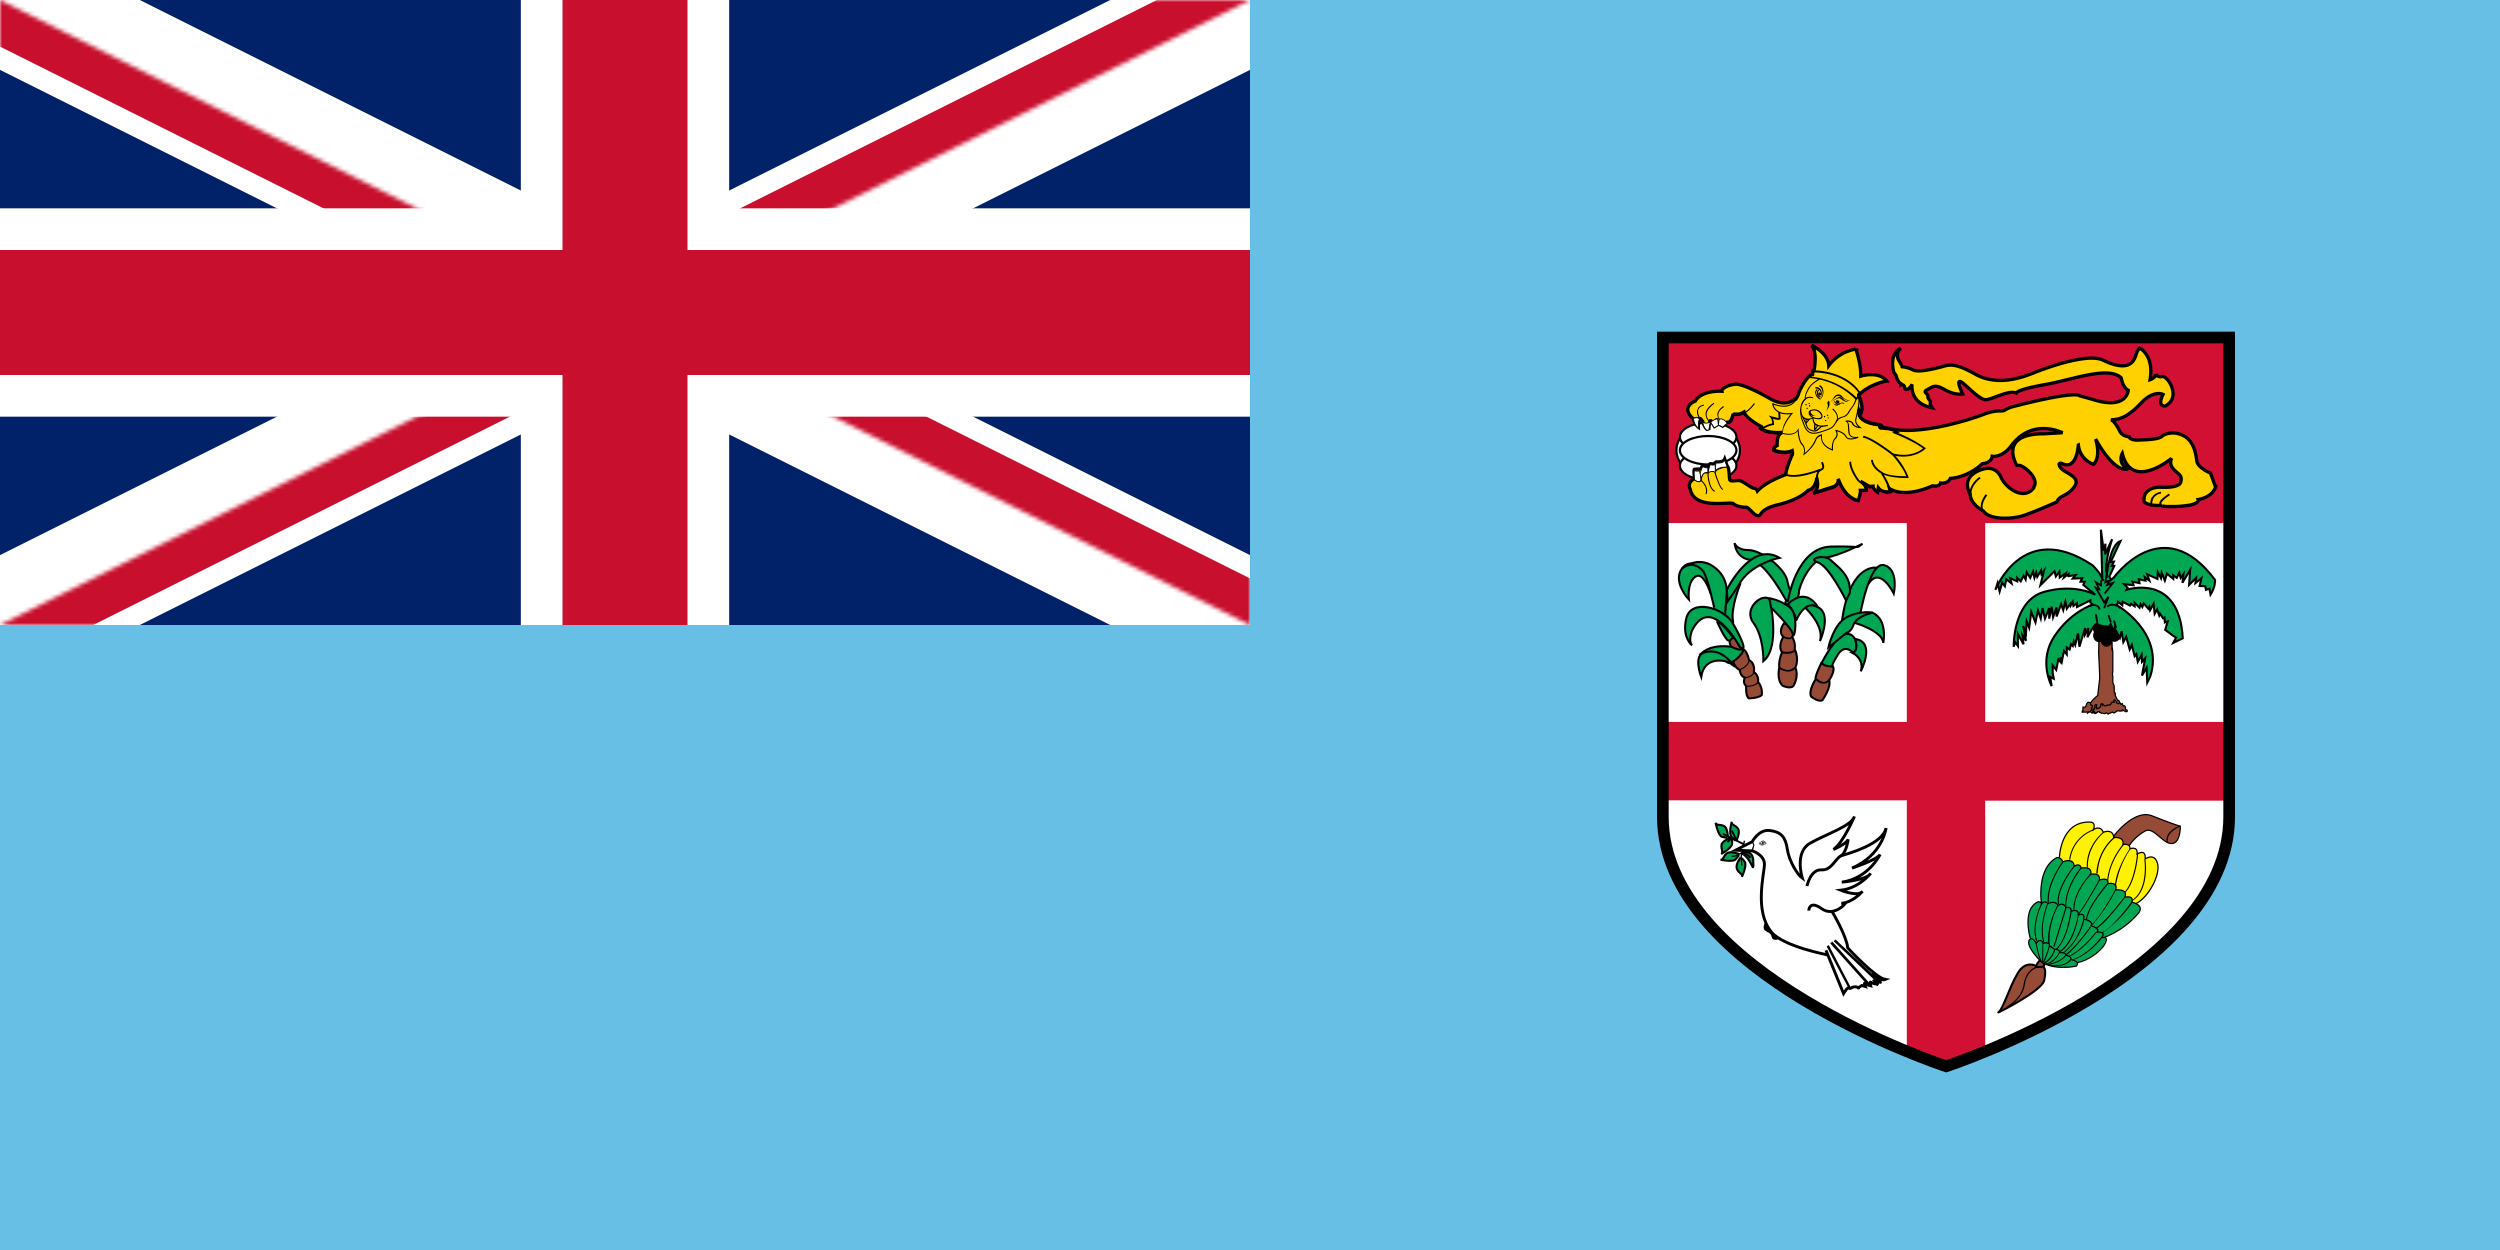 <svg xmlns="http://www.w3.org/2000/svg" width="600" height="300" fill="none"><rect width="100%" height="100%" fill="#808080" stroke="none"/><g clip-path="url(#a)"><path fill="#fff" d="M0 0h600v300H0z"/><path fill="#68BFE5" d="M0 0h600v300H0z"/><path fill="#fff" d="M399.084 81v115.036c0 37.615 68 59.88 68 59.88S535 233.651 535 196.036V81z"/><path fill="#D21034" d="M457.635 121.482v51.783h-58.551v18.807h58.551v60.302l9.449 3.626 9.365-3.626v-60.217H535v-18.892h-58.551v-51.783z"/><path fill="#D21034" d="M399.084 81H535v44.53H399z"/><path fill="#fff" stroke="#000" stroke-miterlimit="3" stroke-width=".532" d="M409.961 114.229c4.213 0 7.628-2.762 7.628-6.168s-3.415-6.168-7.628-6.168c-4.214 0-7.629 2.761-7.629 6.168s3.415 6.168 7.629 6.168Z"/><path fill="#fff" stroke="#000" stroke-miterlimit="3" stroke-width=".532" d="M409.961 108.285c3.748 0 6.787-1.532 6.787-3.421s-3.039-3.42-6.787-3.42-6.787 1.531-6.787 3.42 3.039 3.421 6.787 3.421ZM409.961 115.181c3.748 0 6.787-1.531 6.787-3.42s-3.039-3.42-6.787-3.42-6.787 1.531-6.787 3.42 3.039 3.42 6.787 3.42Z"/><path fill="#fff" stroke="#000" stroke-miterlimit="3" stroke-width=".532" d="M409.961 111.481c3.748 0 6.787-1.531 6.787-3.42s-3.039-3.421-6.787-3.421-6.787 1.532-6.787 3.421 3.039 3.42 6.787 3.42Z"/><path fill="#FFD100" stroke="#000" stroke-miterlimit="3" stroke-width=".8" d="m531.626 116.59-1.097-3.036s-3.037-1.265-3.29-2.867c-.507-4.301-2.025-5.904-4.387-6.579a5.07 5.07 0 0 0-3.797.422c-.675 1.012-4.218 1.012-6.074 1.097-1.941 0-2.025-.844-2.025-.844-1.434 0-2.109-1.096-2.109-1.096-.928-1.94-1.688-2.699-2.194-2.952 2.531 0 4.387-1.096 7.256-4.048 3.037-3.205 5.23-2.024 5.23-2.024-1.518 3.036.507 2.783.507 2.783 4.049-2.109.506-7.337-.675-7.084-1.266.253-1.603-.59-1.603-.59 0 .927-1.35 1.349-1.35 1.349 1.012-5.988-2.531-7.59-2.531-7.59-.506.505-.844 1.602-.844 1.602-1.012 3.626-4.303 3.036-8.015 1.265-3.712-1.687-13.498 1.855-16.62 3.12s-8.774 3.12-13.836.338c-5.062-2.868-6.328-2.362-8.353-1.772-1.94.506-5.483 1.35-6.749.675a7.2 7.2 0 0 0-2.868-.759c.337-.169-.169-1.012-.169-1.012-1.603-2.108.169-3.373.169-3.373s-2.869.843-1.688 5.735l.506.674s.338 1.603 1.182 2.024v.338s.759-.338.928.674c.253 1.012 1.349 0 1.771-.843 0 0-.759 4.554 4.809 5.65 0 0-.59-.758-.422-1.18.253-.506-.675-.844-.59-1.518.084-.76-1.35-1.012-.253-1.603 1.181-.506 1.687-1.602 4.218-.084 2.447 1.434 4.387 1.096 4.387 1.096s-1.518-3.036-.675-3.036c.844 0 4.556 4.554 6.328 4.386 1.856-.253 5.399-2.362 7.171-1.603 0 0 .169-.843 6.918-2.024 6.749-1.18 15.186-4.554 18.308-1.602 0 0 .337 2.361 1.687 2.952 0 0-.253 4.891-8.605 2.192L499.144 95s-.506-1.434-16.451 2.699c0 0-.928.337-1.603.759-.591.422-1.434-.253-4.64.843-3.122 1.265-14.933 5.061-22.189 3.711-1.603-.506-3.037-.253-3.122-.506 0-.253.844.084.844.084-.506-.59-.759-.674-.759-.674-6.075-.675-5.062-3.374-5.062-3.374l.337.844c1.013-1.35-.337-4.386-.337-4.386h-.085a3 3 0 0 0 0-.253l.422-.337c2.953-2.53 6.328-2.952 6.328-2.952-2.025-2.53-6.243-1.18-6.243-1.18.084-2.953-1.181-6.495-1.181-6.495a10.13 10.13 0 0 0-6.497 3.964c-.168-3.12-4.134-4.891-4.134-4.891 1.519 1.77.591 6.072.591 6.072h.169-.422l-.085.928h-.168s-1.435.506-3.122 4.385c0 0-.169.843-.844 1.687v-.338s-1.94 2.53-6.243 0c0 0-5.905-3.457-8.099-3.373-2.025.169-3.375 1.096-3.29 1.687 0 0-4.809-.338-6.412 2.361 0 0-3.628 1.35-.506 4.217 0 0 .421 1.349 1.265 2.024 0 0-.084-2.699.591-1.94l.421.506c.085.338.422 1.35 1.013 1.94l.506-.169c0-.674.169-1.518.338-1.855h.168l.844 1.349.844-.506c.506 0 1.096.422 1.096.422l1.097-.928c1.097.169 1.434-2.024 1.434-2.024a3.38 3.38 0 0 0 2.616-.421c.506 1.686 4.387 3.626 4.387 3.626h.169l-.507.337c1.772 1.265 5.062.928 5.062.928-1.349.506-1.181 3.121-1.181 3.121-.843.337-.843 1.096-.843 1.096 2.699 1.096 4.471.169 4.471.169.169.843 0 1.012 0 1.012-1.097 2.277-1.603 4.554-1.603 4.554h.084v.169s-4.808 1.686-6.833 3.963c0 0-.253-.674-.844-.674s-2.362-1.518-3.206-1.771-2.109.253-2.531-.169c-.253-.337-.084-3.036-.675-3.373l-.59-1.687c-.338.843-2.025.674-2.025.674l-.675.507-.675-.085c-.169 0-.338.422-.422.844l-.253.253v-.506c-.253.253-.928-.085-1.181-.085-.169 0-.338.338-.422.759l-1.603.085c-.253.168 0 2.192 0 2.192-1.94 1.012-1.012 2.615-1.012 2.615 1.012 5.06 9.702 2.783 10.377 3.458.675.674 2.193.843 2.953.843.843 0 1.771 1.855 2.868 2.024s0-1.518 5.146-2.699c5.147-1.265 6.919-3.373 6.919-3.373 1.603-.338 2.024-2.277 2.109-3.036l.169 1.18c.253 1.771-1.013 2.531-1.013 2.531l4.472-1.434c1.771-.422 1.518-2.024 1.518-2.024 1.688 4.891 4.809 5.229 4.809 5.229.591-1.856.506-2.446.506-2.446h1.435c0-1.097-.844-1.856-1.435-2.193l2.194 1.265.844-.084c0 .759 1.096 1.433 1.096 1.433l.169-1.012c1.012 1.35 2.869.844 2.869.844a6 6 0 0 0-.169-.675c3.965 2.446 10.293-.675 10.293-.675 1.687.338 1.94-.674 1.94-.674 1.856.253 2.362-1.097 2.362-1.097 4.472-.337 7.678-3.542 7.678-3.542 2.278-.168 2.362-1.771 2.362-1.771s2.194.422 4.387-2.277c5.062-7.169 12.486-3.374 12.486-3.374l-4.302.253c-11.39-.084-6.665 7.591-6.665 7.591h.675c1.096.169 4.809 3.12 3.374 5.229v.168c-2.362 3.121-6.58.169-7.846-2.53-1.181-2.698-3.712-2.108-3.712-2.108s-6.328 1.096-3.712 6.157c.084 1.265.844 2.698 3.206 4.048 1.265 1.855 5.484 2.024 8.521 1.349 1.519-.169 9.112-3.542 9.112-3.542.59-1.687 2.531-1.265 4.218-3.711 1.687-2.361-2.447-3.205-3.375-4.554-.843-1.265.253-1.012.253-1.012 3.712 1.94 4.05-4.386 4.05-4.386a5.56 5.56 0 0 0 3.628 4.639c1.94-1.94.506-6.072.506-6.072 4.809 8.602 7.677 7.168 7.677 7.168-2.531-1.518-1.265-3.711-1.265-3.711 2.278 9.109 11.811 1.181 11.811 1.181-.506 1.35 0 2.109.844 2.952s1.856 1.181 1.35 2.783c-.422 1.518-4.893 1.181-4.893 1.181s-4.219-.169-3.881 3.373c.253.844 3.037 1.181 4.218.928 0 0-.506.169 1.097.337h1.856c1.772 0 3.796-.337 3.796-.337 2.447-.506 2.025-1.349 2.025-1.349 3.797-.675 4.219-3.205 4.219-3.205z"/><path fill="#000" d="M406.425 100.819s.253-.421.591-.506c.337 0 .675.169 1.012.675l.253-.169s-1.012-1.518-.675-2.53c.253-.506.675-.843 1.35-.928v-.253c-.843.17-1.35.506-1.518 1.097a1.7 1.7 0 0 0-.169.59c0 .506.169 1.012.422 1.434a.93.93 0 0 0-1.081-.006.85.85 0 0 0-.269.343zm118.958 20.241c-2.531.422-6.328.591-6.665-.168 0-.169 0-.675 2.025-2.025l-.169-.421c-1.772 1.18-2.531 1.94-2.278 2.53.591 1.518 6.075.675 7.171.506zm-49.271 1.434c-.59-.843-.253-2.108.844-3.627l-.422-.253c-1.181 1.687-1.434 3.037-.843 4.217z"/><path fill="#000" d="M472.652 118.615c0 1.602 1.182 3.036 3.291 4.301l.253-.422c-2.025-1.181-3.037-2.53-3.037-3.879-.169-2.109 2.109-3.796 2.193-3.796l-.253-.337c-.169 0-2.531 1.771-2.447 4.217zm43.871.59c-.675 1.096-.422 2.361-.422 2.361h.422c0-.084-.168-1.18.422-2.108a2.54 2.54 0 0 1 1.687-1.012v-.422c-.928.169-1.687.591-2.024 1.181zM416.042 99.47h-.169v.169s-.168 1.349-.843 1.686a.67.67 0 0 1-.507 0l-1.096-.59c-.169-.169-.338-.253-.675-.169a1.5 1.5 0 0 1-.338-1.18c.085-.59.506-1.181 1.35-1.687l-.169-.253c-.843.59-1.35 1.265-1.434 1.94 0 .843.422 1.349.422 1.349v.084h.169c.253-.084.253 0 .506.169l1.181.675h.844c.59-.422.843-1.603.843-1.856 2.7.591 4.894-2.783 5.062-2.867l-.253-.169s-2.278 3.374-4.893 2.699"/><path fill="#000" d="M409.377 98.964a2.53 2.53 0 0 0 .338 1.686c.253.422.59.675.844.759.421 0 .674-.253 1.012-.506.169-.168.337-.337.506-.337l.253.169.169-.169-.422-.253c-.253 0-.506.169-.675.422s-.506.421-.843.421c-.169 0-.422-.253-.675-.674a1.87 1.87 0 0 1-.254-1.434c.338-1.18 1.772-2.109 1.772-2.109l-.084-.252c-.085 0-1.603 1.012-1.941 2.277m-3.712 17.457c.085-.506.506-.843 1.097-1.18-.169 0 .506.506 1.097.506l.422-.253c.168.168 1.181 1.096 1.181 2.277 0 .253 0 .506-.169.759l.253.084c.759-1.771-1.181-3.373-1.181-3.373h-.169l-.337.253c-.506 0-1.097-.506-1.097-.506-.844.337-1.181.843-1.35 1.349zm8.69-4.554c-.591.085-2.109.338-2.615 1.181-.169.337-.253.675-.085 1.012l.169.506c.506 1.349 1.012 2.699 1.603 3.036l.084-.253c-.506-.253-1.012-1.687-1.434-2.867l-.169-.506a.85.85 0 0 1 0-.844c.422-.59 1.856-.843 2.531-.927.338 0 .422 1.265.507 2.024h.253c-.085-1.181-.253-2.362-.844-2.362"/><path fill="#000" d="M410.052 113.217c-.337.253-.253.674-.253.759s.169 3.373 1.687 4.048l.085-.253c-1.35-.59-1.519-3.795-1.519-3.88 0 0 0-.337.169-.506.253-.168.675-.253 1.35 0l.084-.253c-.759-.253-1.265-.168-1.603 0z"/><path fill="#000" d="M408.787 113.47c-.675.506-.59 1.855-.59 1.939h.253s0-1.349.506-1.686c.253-.169.506-.169.843 0l.084-.338c-.421-.168-.843-.168-1.096 0zM445.915 95.332s.729 1.682.729 2.972c0 .224-.112.392-.168.56l-.28-.729-.169.561s-.336.785.169 1.626c.673 1.122 2.355 1.795 5.048 2.075v.056a.45.45 0 0 0-.224.056l-.113.112v.225c.113.28.393.28 1.01.28l.393.056.336.112-.056-.056c.561 0 1.29.168 2.019.449l-.56.112.617.28c.056 0 4.88 1.963 6.843 3.533-.561.504-2.973 2.243-7.124 1.233l-.673-.168.449.561s2.748 3.14 3.309 5.046c-.953 0-4.599 0-5.89-1.121l-.28.28s1.683 2.58 2.132 4.542c-.561.112-1.683.168-2.412-.785l-.337-.392-.168 1.121c-.337-.28-.786-.617-.786-1.065v-.225l-1.009.169-2.132-1.29a4 4 0 0 0-.336-.224l-.225.392.337.168c.449.337 1.234.954 1.29 1.851h-1.346v.28c0 .168 0 .785-.505 2.075-.617-.112-2.973-.953-4.375-4.935l-.449.113v.112c0 .392-.112 1.289-1.346 1.626l-3.646 1.121a2.53 2.53 0 0 0 .449-1.57v-.448q-.104-.725-.113-1.458c0-.841.169-1.346.786-1.682l-.225-.449c-.056 0-5.385 2.187-8.021 1.29.112-.561.561-2.355 1.458-4.262l-.112.112c.169-.112.337-.336.169-1.233v-.281l-.281.112s-1.683.785-4.151-.112c0-.224.169-.56.673-.785l.169-.056v-.448c0-.673.056-2.243 1.009-2.58l-.112-.448s-2.861.224-4.599-.729a6.2 6.2 0 0 1 2.524-1.066h.168v-.224a3.4 3.4 0 0 0-.28-1.29c.673.225 1.458.393 1.738.169l.113-.056-.113-1.739h-.448l.056 1.458-1.683-.392-.673-.225.449.561c.271.395.409.867.392 1.346a7.1 7.1 0 0 0-2.804 1.29l-.281.224.281.168c1.346.897 3.421 1.009 4.487.953a4.7 4.7 0 0 0-.729 2.524v.224a1.732 1.732 0 0 0-.842 1.233v.169l.113.056c1.391.64 2.97.74 4.431.28v.505a27 27 0 0 0-1.683 4.654v.224h.168c2.188.897 6.002-.28 7.741-.897a2.75 2.75 0 0 0-.393 1.402q.011.96.169 1.906c0 1.29-.842 1.795-.898 1.795l.169.448 4.487-1.346c1.01-.28 1.402-.897 1.571-1.401 1.738 4.149 4.487 4.485 4.655 4.541h.169l.056-.168a7.9 7.9 0 0 0 .561-2.243q.672-.026 1.346-.056v-.28c0-.393-.056-.729-.225-1.009l.786.448.729-.112c.168.729 1.066 1.346 1.178 1.402l.28.168.169-.953c1.121.953 2.636.673 2.748.673l.168-.056v-.225c-.224-1.514-1.234-3.308-1.851-4.261 1.964.897 5.553.841 5.722.841h.224v-.28a16.8 16.8 0 0 0-3.141-5.047c4.599.841 7.068-1.57 7.18-1.682l.168-.168-.224-.113a30.2 30.2 0 0 0-6.507-3.532l.505-.112-.561-.281a7.2 7.2 0 0 0-3.254-.785c-.56-.673-.841-.729-.897-.785-3.141-.336-4.263-1.177-4.712-1.85v-.168l.112-.169c.281-.392.393-.897.393-1.457 0-1.458-.729-3.084-.729-3.14z"/><path fill="#000" d="M431.611 94.435s-.336 1.682-1.795 2.523c-1.121.56-2.524.56-4.263-.168l-.224-.056v.224a2.8 2.8 0 0 0 1.122 1.794c.729.561 1.851.785 3.309.673-.504.561-2.019 2.467-2.019 4.374v.28c.224.112 2.58.785 3.702-.617 0 .561.225 2.524.954 3.253.448.448.561 1.009.561 1.514 0 .448-.113.785-.113.785l-.112.336.281-.224c.112-.056 2.3-1.682 2.973-3.757 0 0 .392-.561 1.065-.729v.28c0 .841.337 2.299 2.693 3.196l.168.057v-.169a4 4 0 0 1 0-.392c0-.617 0-1.682.617-2.243a1.567 1.567 0 0 0 .337-1.85c.505.112 1.626.504 2.075 1.345.673 1.234 2.973.225 3.085.225l-.056-.281s-1.01.224-1.627-.168a1.17 1.17 0 0 1-.448-.841l-.112-1.346c0-.561-.113-.953-.393-1.233.28 0 .897 0 1.122.56.448.897 1.851.954 1.907.954l.505.056-.393-.281s-1.234-.785-1.01-1.85l.169-.785c.336-1.402.897-3.701.392-5.159l-.224.112c.112.337.168.785.168 1.234 0 1.233-.392 2.803-.561 3.757l-.224.785a1.5 1.5 0 0 0 0 .28c0 .729.393 1.234.729 1.514-.393-.056-.953-.28-1.122-.729-.392-.785-1.29-.785-1.682-.729l-.337.056.224.225c.393.224.449.56.449 1.289l.112 1.29c.056.448.281.785.561 1.009.337.224.673.224.954.281-.673.168-1.627.28-1.963-.337-.618-1.233-2.412-1.514-2.469-1.57h-.28l.112.224s.225.337.225.785c0 .281-.113.673-.393.954-.617.616-.729 1.794-.729 2.411v.224c-2.02-.841-2.356-2.075-2.356-2.804v-.56l.112-.169h-.224a1.97 1.97 0 0 0-1.403 1.01 8.4 8.4 0 0 1-2.636 3.476q.048-.278.056-.56c0-.505-.112-1.122-.561-1.627-.841-.785-.953-3.364-.953-3.364v-.448l-.225.392c-.897 1.57-3.478.785-3.534.785-.112-1.962 2.244-4.542 2.244-4.598l.224-.224h-.336c-1.515.224-2.693 0-3.478-.56a2.58 2.58 0 0 1-.897-1.403c1.682.617 3.141.673 4.263.056a4.15 4.15 0 0 0 1.907-2.691c1.683-3.7 3.085-4.318 3.085-4.318l-.056-.224c-.112 0-1.571.56-3.254 4.486"/><path fill="#000" d="M435.37 88.884h-.112l-1.346 1.85h.393c4.185.33 8.11 2.162 11.05 5.159l.168.168 1.29-1.402-.112-.168c-3.646-5.72-11.274-5.607-11.387-5.607zm.113.504c.897 0 7.404.169 10.769 5.215l-.729.785a18.5 18.5 0 0 0-10.826-4.99q.392-.506.786-1.01"/><path fill="#000" d="M434.304 92.697a6.16 6.16 0 0 0-1.178 2.691l.056.224a4.09 4.09 0 0 0-1.122 3.084c0 .73.112 1.458.337 2.131l.168.393c.673 1.906 1.29 3.588 4.375 2.579 2.917-.897 3.029-1.122 3.758-2.355l.225-.28c.392-.673.841-.785 1.29-.954.561-.168 1.122-.336 1.683-1.345l.448-.73c.561-.728 1.234-1.682 1.29-2.803h-.224a5.5 5.5 0 0 1-1.234 2.635l-.561.785a2.01 2.01 0 0 1-1.458 1.234 2.18 2.18 0 0 0-1.459 1.009l-.224.337c-.673 1.177-.785 1.345-3.646 2.243-2.805.897-3.366-.505-4.039-2.468l-.168-.392c-.785-2.13-.168-4.262.897-5.047l.337-.28-.505.056v-.056c0-.392.393-1.458 1.122-2.523.673-.897 2.244-1.738 2.244-1.794l-.112-.225c-.113.056-1.627.953-2.3 1.85"/><path fill="#000" d="M432.958 100.491c.505.336 1.178.28 2.075 0 0 .28 0 .953.561 1.401.673.561 1.683.673 3.085.337v-.281c-1.346.337-2.356.225-2.917-.28a1.69 1.69 0 0 1-.504-1.346v-.224l-.169.112c-.841.337-1.514.393-2.019 0-.841-.56-.785-2.075-.785-2.075h-.225s-.112 1.683.898 2.356"/><path fill="#000" d="M434.528 98.416a.63.63 0 0 0-.449.617v.168c.112.673.842 1.121 1.459 1.29.673.168 1.458.224 1.739-.169.112-.168.224-.448 0-.953a2.08 2.08 0 0 0-2.693-.953zm1.122 1.85c-.561-.168-1.234-.56-1.29-1.121 0 0-.056-.393.28-.505a1.853 1.853 0 0 1 2.356.897c.168.225.168.449.056.561-.168.28-.785.336-1.402.168m-.225 1.514c-.168 1.402 0 1.458.057 1.458h.112l.112-.056.785-1.121-1.009-.449v.168zm.281.225.393.168-.449.617zm-2.356-1.346-.056 1.289 1.122-1.345-1.122-.112v.168zm.224.112h.337l-.337.449z"/><path fill="#000" d="M432.566 100.21s.842 1.626 1.01 2.243c.056.337.561.785 1.122.953.561.225 1.122.225 1.514-.056l.729-.617c.225-.28.337-.336.561-.28v-.28c-.336 0-.505.112-.729.336l-.729.561c-.449.336-.954.224-1.234.112-.561-.168-.954-.561-1.01-.841-.168-.561-.953-2.187-1.009-2.243zm1.122-4.822a2.8 2.8 0 0 0-1.346 1.57l.224.056s.393-1.01 1.178-1.402a1.63 1.63 0 0 1 1.346 0l.056-.224c-.561-.224-1.009-.224-1.514 0zm6.058 2.916c.112 0 1.795 1.346.841 2.915l.169.169c1.121-1.85-.842-3.309-.842-3.365zm-5.161.224s-.28.953 1.122 1.29c0 0-1.29 0-1.402-.337-.056-.336 0-1.065.28-.953m4.207 1.121c0 .113-.112.169-.168.169a.169.169 0 0 1-.168-.112q0-.17.168-.169c.056 0 .168.056.168.168zm.113.673c0 .056 0 .112-.113.112a.16.16 0 0 1-.102-.028.16.16 0 0 1-.066-.084c0-.044.018-.087.049-.119a.17.17 0 0 1 .119-.049c.057 0 .113.056.113.168M437.894 100.154a.168.168 0 1 0 0-.336.168.168 0 1 0 0 .336M438.343 100.883a.17.17 0 0 1-.05.119.168.168 0 0 1-.287-.119c0-.056.056-.112.168-.112zm-3.983-4.093a.17.17 0 0 1-.049.119.17.17 0 0 1-.119.049.17.17 0 0 1-.119-.05.17.17 0 0 1-.05-.118.171.171 0 0 1 .22-.055.16.16 0 0 1 .061.055zM434.304 97.575a.168.168 0 1 0 0-.336.168.168 0 0 0 0 .336M433.462 97.294a.168.168 0 1 0 0-.336.168.168 0 0 0 0 .336M433.856 98.023a.17.17 0 0 1-.028.103.17.17 0 0 1-.085.065.17.17 0 0 1-.119-.049.17.17 0 0 1 0-.238.17.17 0 0 1 .119-.05.17.17 0 0 1 .085.066q.03.047.028.103m2.692-5.383s1.963 1.234.056 3.533c0 0 .954-.73 1.01-1.907.112-1.177-.673-2.13-1.122-1.626zm7.573 3.308c-.674.337-1.571-.28-2.02-.84-.448-.561-1.402-.73-2.019.336-.561 1.01-1.402 1.402-1.402 1.402s.841-.449 1.682-1.402c.842-.897 1.347-.168 2.188.28.785.449.954.56 1.514.28v-.056z"/><path fill="#000" d="M443.953 96.117a.955.955 0 0 1-1.235-.056c-.56-.448-.953-1.01-1.57-.673-.673.337-1.851 1.234-1.851 1.234s1.963-1.346 2.356-1.01c.336.28 1.234 1.01 1.739.786z"/><path fill="#000" d="M442.438 96.902c-.617-.448-1.234.56-1.739.449-.561-.112-.954-1.01-.954-1.01s.449.898 1.122.73c.729-.225 1.178-.674 1.627-.337.392.336-.056.168-.056.168"/><path fill="#000" d="M441.483 97.07a1.12 1.12 0 0 1-1.345-1.065s.392 1.01 1.458.841z"/><path fill="#000" d="M441.428 96.285c.056.28.056.449-.28.449-.337 0-.561-.112-.561-.449 0-.28.785-.224.841 0m-4.375-1.682a.395.395 0 0 1-.393.336c-.224 0-.28-.112-.28-.336s0-.393.28-.393c.281 0 .393.169.393.393"/><path fill="#000" d="M435.651 93.201s2.13 0 1.121 2.636c0 0 .785-1.29.28-2.243-.56-.897-1.289-.673-1.289-.673s-.225.168-.112.28"/><path fill="#000" d="M435.651 94.267c0 .56.336 1.065 1.009 1.626l.168-.225c-.617-.504-.953-.953-.953-1.402s.337-.728.337-.728l-.169-.169s-.392.337-.448.897z"/><path fill="#000" d="M436.099 94.715c.056.28.336.561.673.673l.112-.224c-.281-.112-.505-.337-.561-.56-.112-.45.224-.954.224-.954l-.224-.168s-.393.673-.224 1.233m2.86 1.458s.393.841-.168 1.738l-.561.898s.673-1.29.393-1.795c-.225-.56.336-.84.336-.84m8.19 8.86c2.131.392 7.011 4.205 7.011 4.205l.281-.336c-.169-.169-4.992-3.925-7.236-4.318l-.112.449zm1.907 5.327c.112 1.962 2.244 3.14 2.244 3.196l.28-.393s-1.963-1.121-2.075-2.803zm-5.217.448c0 2.131 2.02 4.71 2.132 4.822l.336-.28s-2.019-2.579-2.019-4.542zm-6.787.224c.337.729.337 1.066.225 1.234-.113.224-.337.224-.337.224l.056.449a.81.81 0 0 0 .673-.449c.225-.392.168-.953-.224-1.682z"/><path fill="#fff" stroke="#000" stroke-miterlimit="3" stroke-width=".2" d="M406.425 100.482s.084 1.434 1.181 2.277c0 0-.084-1.518.253-2.193 0 0-.591-.674-1.434-.084Zm2.193.843s.253 1.35 1.013 1.94l.506-.084s.169-1.687.422-1.856c.253-.168-1.097.591-1.941 0Z"/><path fill="#fff" d="m410.559 101.326.844 1.349 1.012-.59-.168-1.519s-.591-.168-1.688.76m3.966.253-1.097.927s-.591-.421-1.013-.421l.169-1.434s.844-.591 1.941.928m-7.846 13.494s-.169-2.025 0-2.109c0 0 .843.253 1.181 0 0 0 .422 1.518.337 2.193-.169.675-.928.422-1.518 0zm5.062-2.025s-.085-1.686.168-1.939c0 0 1.688.253 2.025-.675l.591 1.687s-1.772-.253-2.869.843z"/><path stroke="#000" stroke-miterlimit="3" stroke-width=".2" d="m412.415 102.085-1.012.59-.844-1.349c1.097-.928 1.688-.76 1.688-.76zm0 0c.422 0 1.013.421 1.013.421l1.097-.927c-1.097-1.519-1.941-.928-1.941-.928zm-5.736 12.988s-.169-2.025 0-2.109c0 0 .843.253 1.181 0 0 0 .422 1.518.337 2.193-.169.675-.928.422-1.518 0zm5.062-2.025s-.085-1.686.168-1.939c0 0 1.688.253 2.025-.675l.591 1.687s-1.772-.253-2.869.843z"/><path fill="#fff" stroke="#000" stroke-miterlimit="3" stroke-width=".2" d="M409.969 113.386s.253-1.772.59-1.856c0 0 .844.253 1.097-.084v2.193s0-.928-1.687-.253Zm-1.941.253s.422-1.603.675-1.603.844.422 1.181.169v1.181s-1.349-.338-1.603 1.602z"/><path fill="#00A651" stroke="#000" stroke-miterlimit="4.8" stroke-width=".5" d="M433.506 146.108s4.387 4.133 3.29 7.759c0 0 2.784-6.156-.253-8.012-3.037-1.686-3.122-.421-3.037.253Z"/><path fill="#964B36" stroke="#000" stroke-miterlimit="4.8" stroke-width=".5" d="M427.853 150.072s-1.096 1.687.169 2.783c0 0-1.434 2.025-.337 3.711 0 0-.844 1.771-.675 3.711 0 0-.675 2.952.843 4.301 0 0 1.688.844 2.532.085 0 0 1.434-2.193.506-4.47 0 0 1.012-1.94-.169-4.386 0 0 .337-1.349-.591-2.952 0 0 .591-1.012.085-1.855 0 0-2.109-2.277-2.363-.843z"/><path fill="#00A651" stroke="#000" stroke-miterlimit="4.8" stroke-width=".5" d="M429.12 144.928s-5.231-10.121-8.943-10.542c-3.712-.422-3.881-4.049-3.881-4.049s.422 1.687 3.375 1.687 8.605 4.217 9.28 7.337c.591 3.121 1.265 2.699 1.265 2.699z"/><path fill="#00A651" stroke="#000" stroke-miterlimit="4.8" stroke-width=".5" d="M429.119 144.169s1.941-12.735 10.293-12.988c8.352-.169 5.568.675 7.593-.675 0 0-5.568 2.868-9.027 3.374-3.544.337-6.412 7.168-6.243 8.433 0 1.265-1.941 3.711-2.869 2.868-1.012-.844.253-1.012.253-1.012Z"/><path fill="#00A651" stroke="#000" stroke-miterlimit="4.8" stroke-width=".5" d="M431.06 148.976s1.94-5.06 5.146-3.374c0 0-2.531-4.891-7.087-.674 0 0 2.025 2.783 1.941 4.048Zm-6.328-5.06s2.7 11.301-1.518 14.759c0 0 .168-5.82-2.447-9.277-2.531-3.543 2.531-7.338 3.965-5.482Z"/><path fill="#00A651" stroke="#000" stroke-miterlimit="4.8" stroke-width=".5" d="M425.069 145.855s4.978 4.808 5.231 6.41c.338 1.518 1.519-4.807-.844-6.578s-4.809-2.109-4.809-2.109l.422 2.362z"/><path fill="#964B36" stroke="#000" stroke-miterlimit="4.8" stroke-width=".5" d="M415.873 158.422s.422 1.939 1.687 2.361c0 0 0 1.434 1.182 1.856 0 0-.591 1.265.337 2.024 0 0-.169 2.53.675 2.951 0 0 2.278-.084 3.037-.759 0 0 .422-1.602-.844-3.204 0 0 .254-1.518-1.012-2.362 0 0 .422-2.108-1.181-2.867 0 0-.253-1.687-1.181-2.53 0 0-1.856 2.614-2.7 2.53Z"/><path fill="#00A651" stroke="#000" stroke-miterlimit="4.8" stroke-width=".5" d="M418.32 155.891s-6.496-2.361-10.124 1.012c0 0 5.569.844 6.243 1.94s4.134-1.855 3.881-2.952Z"/><path fill="#00A651" stroke="#000" stroke-miterlimit="4.8" stroke-width=".5" d="m416.295 159.94-1.181-.843c-.59-.506-6.074-1.94-6.834 3.373 0 0-2.024-5.313.844-5.904 2.953-.843 5.231.844 7.171 3.374Zm-4.218-10.795s1.94 4.385 2.7 4.554c.759.253 1.265-.506 1.265-.506s-2.615-3.88-4.049-4.048zm-1.519-6.663s-1.687-5.566-3.712-4.048c-2.025 1.434-1.518 5.482-1.518 5.482s-3.966-4.217-1.688-7.422c2.363-3.289 6.918.338 6.918 5.988Z"/><path fill="#964B36" stroke="#000" stroke-miterlimit="4.8" stroke-width=".5" d="M415.114 154.036s0 1.096.76 1.349c.674.338 2.109.844 2.109.253 0-.59-1.097-3.12-1.519-2.783s-1.181.338-1.35 1.181Z"/><path fill="#00A651" d="M413.848 147.458s-.253-4.807 2.953-6.663c0 0 .591.169.928-.843 0 0-2.531 6.157-1.771 9.277l-.085.337"/><path stroke="#000" stroke-miterlimit="4.8" stroke-width=".5" d="M413.848 147.458s-.253-4.807 2.953-6.663c0 0 .591.169.928-.843 0 0-2.531 6.157-1.771 9.277l-.085.337"/><path fill="#00A651" stroke="#000" stroke-miterlimit="4.8" stroke-width=".5" d="M414.439 141.554s5.737-11.807 12.656-7.674c0 0-7.256 1.433-9.871 6.662l-2.616 3.88z"/><path fill="#00A651" d="M411.402 145.855s-1.687-7.927-2.784-8.939c-1.012-1.097-2.784-2.193-4.977-.422 0 0 3.712-3.289 7.593-.506 3.965 2.699 3.121 7.084 3.121 7.084l-.422 5.482-2.615-2.446"/><path stroke="#000" stroke-miterlimit="4.8" stroke-width=".5" d="M411.402 145.855s-1.687-7.927-2.784-8.939c-1.012-1.097-2.784-2.193-4.977-.422 0 0 3.712-3.289 7.593-.506 3.965 2.699 3.121 7.084 3.121 7.084l-.422 5.482-2.615-2.446"/><path fill="#00A651" stroke="#000" stroke-miterlimit="4.8" stroke-width=".5" d="M417.561 155.301s-7.003-13.241-11.559-3.795c0 0-.843 2.445.085 3.373 0 0-2.531-1.94-1.35-6.578 1.181-4.639 8.858-2.53 11.136 1.265 2.194 3.795 2.784 5.735 2.531 5.904-.337.253-.843-.169-.843-.169Zm19.657 3.795s5.062-10.458 8.015-5.735c0 0 .844 2.362-.422 3.374 0 0-2.025-2.53-3.796.506-1.856 2.951-1.097 2.698-1.097 2.698s-1.856.506-2.7-.843Z"/><path fill="#00A651" stroke="#000" stroke-miterlimit="4.8" stroke-width=".5" d="M444.728 156.735s2.784 1.434 1.856 4.385c0 0 3.712-7.084-1.35-7.759 0 0 .928 2.278-.422 3.374zm.421-7.253s6.665 1.94 6.834 4.807c0 0 1.181-5.566-2.615-7.253 0 0-4.556.844-4.219 2.53z"/><path fill="#00A651" d="M448.101 140.711c2.869-5.566 6.412 1.771 6.412 1.771s1.266-5.819-2.278-6.831c-3.627-1.097-5.905 12.397-5.905 12.397l-4.219.844s1.097-11.639 7.425-12.651h.843"/><path stroke="#000" stroke-miterlimit="4.8" stroke-width=".5" d="M448.101 140.711c2.869-5.566 6.412 1.771 6.412 1.771s1.266-5.819-2.278-6.831c-3.627-1.097-5.905 12.397-5.905 12.397l-4.219.844s1.097-11.639 7.425-12.651h.843"/><path fill="#00A651" stroke="#000" stroke-miterlimit="4.8" stroke-width=".5" d="M443.039 144.085s-4.049-8.265-6.749-9.109 1.434-2.108 3.122-.506 4.893 3.627 4.555 7.844zm-4.218 11.301s1.181-5.566 4.387-7.253 6.159-1.097 6.159-1.097-3.797.844-4.472 2.784c-.59 1.855-1.687 2.024-1.687 2.024z"/><path fill="#964B36" stroke="#000" stroke-miterlimit="4.8" stroke-width=".5" d="M437.134 159.097s-1.687 3.373-1.35 3.879c0 0-1.856 2.783-1.097 4.217 0 0 1.856 1.434 2.7.843 0 0 2.194-3.12 1.603-4.807 0 0 1.519-2.024.928-3.289 0 0-2.193.084-2.7-.843z"/><path fill="#000001" d="M427.854 153.024c.168.084 1.265.59 1.94.337l.506-.421-.421-.169c-.254.506-1.435.084-1.772-.084l-.169.337zm-.085 3.374-.168.421c.084 0 2.278.422 3.29-.506l-.338-.337c-.843.759-2.784.337-2.868.337zm-.59 3.71-.253.338s2.531 1.771 4.134-.169l-.422-.253c-1.266 1.603-3.375.169-3.459 0zm-9.702.506.084.253c.084 0 2.193-.843 2.362-2.445h-.253c-.084 1.349-2.109 2.192-2.193 2.192m1.181 1.94v.253c.168 0 2.109-.168 2.446-1.518h-.253c-.337 1.097-2.109 1.265-2.193 1.265m.422 2.024v.253c.084 0 2.277.085 3.037-1.096l-.253-.169c-.675 1.097-2.784 1.012-2.784 1.012m16.62-1.433s.928 1.012 2.025.927a1.94 1.94 0 0 0 1.434-.674l-.338-.338c-.337.422-.674.591-1.096.591-.844 0-1.688-.844-1.688-.844z"/><path fill="#964B36" d="M501.253 170.903a.9.9 0 0 0-.253.253l.337-.253zm7.846-1.939c-.084-.169-.168-.085-.253-.169l-.337-.675h-.253l-.591-1.18a.34.34 0 0 0 0-.253 6 6 0 0 0 0-.338s-.169 0-.253-.168v-1.35l-.084-.422a1.7 1.7 0 0 1-.254-.927v-.844c.085-.337-.084-.506-.084-.843l.084-.759v-4.554l-.084-.844-.084-.337v-1.349 2.192l-.169-3.626-2.869-1.35s-.253 5.229-.168 5.904c0 .759.337 5.651.168 6.241l-.421 3.627s-1.35 1.012-1.856 2.024c-.591 1.096-.422 1.433-.591 1.433l1.266-.168-.929.674a.6.6 0 0 1 .591.085l.169.168.169-.168c.253 0 .421.337.59.253l.338-.169.168-.337c.085-.085.253 0 .338 0h.59c.253 0 .507-.422.76-.591a.77.77 0 0 1 .59-.253c.253 0 .506.253.844.253.169 0 .253 0 .422-.168l.337-.506.675-.085.338.085h.506l.253.168.169-.337z"/><path stroke="#000" stroke-miterlimit="4.8" stroke-width=".3" d="m501.337 170.903-.337.253a.9.9 0 0 1 .253-.253zm0 0 .929-.674-1.266.168c.169 0 0-.337.591-1.433.506-1.012 1.856-2.024 1.856-2.024l.421-3.627c.169-.59-.168-5.482-.168-6.241-.085-.675.168-5.904.168-5.904l2.869 1.35.169 3.626v-2.192 1.349l.084.337.084.844v4.554l-.084.759c0 .337.169.506.084.843v.844c-.007.327.081.649.254.927l.084.422v1.35c.084.168.253.168.253.168q.004.169 0 .338a.34.34 0 0 1 0 .253l.591 1.18h.253l.337.675c.085.084.169 0 .253.169l.085.337-.169.337-.253-.168h-.506l-.338-.085-.675.085-.337.506c-.169.168-.253.168-.422.168-.338 0-.591-.253-.844-.253a.77.77 0 0 0-.59.253c-.253.169-.507.591-.76.591h-.59c-.085 0-.253-.085-.338 0l-.168.337-.338.169c-.169.084-.337-.253-.59-.253l-.169.168-.169-.168a.597.597 0 0 0-.591-.085Z"/><path fill="#964B36" d="M503.362 170.819h.506v.169a.172.172 0 0 0 .169 0l.253.168h.253l.338.085c.169.084.337 0 .506-.085.169-.168.253 0 .506.169.085.084.085.084.169 0l.084-.084.254-.085.253-.084.337-.169.338.169a.7.7 0 0 1 .168 0l.591-.422c.253-.168.422 0 .59 0h.254c.084-.084.168 0 .337 0 0-.084 0-.168.169-.253l.59.338c.085.084.591.168.507-.169 0-.337-.338-.084-.422-.337v-.506a.6.6 0 0 0-.253-.338c-.169 0-.169.084-.338 0l-.169-.506-.253.169c-.168 0-.168-.085-.253-.253-.253-.253-.337.168-.59.084-.169 0-.338-.422-.422-.59-.085-.085-.253-.422-.422-.338-.169.085 0 .422 0 .591h-.422c-.169 0-.169 0-.253.168-.169.338-.253.591-.591.506-.084 0-.253-.084-.337 0l-.422.169a.8.8 0 0 1-.337 0l-.338-.337a.1.1 0 0 0-.024-.06.084.084 0 0 0-.12 0 .08.08 0 0 0-.025.06l-.084-.169c-.169 0-.169 0-.253.253l-.084.422-.254.337-.337.085c-.169 0-.337.253-.337 0-.169-.338.253-.928-.169-.844-.085 0-.169 0-.253.169v.59c-.085.253-.591.675-.506.844 0 .253.337 0 .337 0l.169.337c.168.253.59-.337.59 0m-1.771-2.277v-.169l-.338-.084c-.169 0-.337.253-.422.337-.168.337-.168.844-.506.844h-.422v.843s-.168 0-.168.169c-.085.337.168.168.337.168h.844l.421-.084c.169 0 .338 0 .422-.169q.102-.16.169-.337v-.337c0-.169.253-.085.253-.338.085-.59-.506-.169-.422-.759"/><path stroke="#000" stroke-miterlimit="4.8" stroke-width=".3" d="M503.362 170.819h.506v.169a.172.172 0 0 0 .169 0l.253.168h.253l.338.085c.169.084.337 0 .506-.085.169-.168.253 0 .506.169.085.084.085.084.169 0l.084-.084.254-.085.253-.084.337-.169.338.169a.7.7 0 0 1 .168 0l.591-.422c.253-.168.422 0 .59 0h.254c.084-.084.168 0 .337 0 0-.084 0-.168.169-.253l.59.338c.085.084.591.168.507-.169 0-.337-.338-.084-.422-.337v-.506a.6.6 0 0 0-.253-.338c-.169 0-.169.084-.338 0l-.169-.506-.253.169c-.168 0-.168-.085-.253-.253-.253-.253-.337.168-.59.084-.169 0-.338-.422-.422-.59-.085-.085-.253-.422-.422-.338-.169.085 0 .422 0 .591h-.422c-.169 0-.169 0-.253.168-.169.338-.253.591-.591.506-.084 0-.253-.084-.337 0l-.422.169a.8.8 0 0 1-.337 0l-.338-.337a.08.08 0 0 0-.025-.06.084.084 0 0 0-.119 0 .08.08 0 0 0-.025.06l-.084-.169c-.169 0-.169 0-.253.253l-.084.422-.254.337-.337.085c-.169 0-.337.253-.337 0-.169-.338.253-.928-.169-.844-.085 0-.169 0-.253.169v.59c-.085.253-.591.675-.506.844 0 .253.337 0 .337 0l.169.337c.168.253.59-.337.59 0m-1.771-2.277v-.169l-.338-.084c-.169 0-.337.253-.422.337-.168.337-.168.844-.506.844h-.422v.843s-.168 0-.168.169c-.085.337.168.168.337.168h.844l.421-.084c.169 0 .338 0 .422-.169q.102-.16.169-.337v-.337c0-.169.253-.085.253-.338.085-.59-.506-.169-.422-.759"/><path fill="#000" stroke="#000" stroke-miterlimit="4.8" stroke-width=".5" d="M508.677 152.434c0 .759-.506 1.349-1.181 1.349-.59 0-1.181-.59-1.181-1.349s.591-1.35 1.181-1.35c.675 0 1.181.591 1.181 1.35Zm-3.796-1.687c0 .759-.506 1.35-1.181 1.35s-1.181-.591-1.181-1.35c0-.843.59-1.349 1.181-1.349.59 0 1.181.59 1.181 1.349Z"/><path fill="#000" stroke="#000" stroke-miterlimit="4.8" stroke-width=".5" d="M506.905 151.253c0 .844-.506 1.35-1.18 1.35-.675 0-1.181-.591-1.181-1.35s.506-1.349 1.181-1.349c.674 0 1.18.59 1.18 1.349Z"/><path fill="#000" stroke="#000" stroke-miterlimit="4.8" stroke-width=".5" d="M504.964 152.518c0 .759-.506 1.35-1.181 1.35-.674 0-1.18-.591-1.18-1.35s.506-1.349 1.18-1.349c.675 0 1.181.59 1.181 1.349Z"/><path fill="#000" stroke="#000" stroke-miterlimit="4.8" stroke-width=".5" d="M506.736 153.615c0 .674-.506 1.349-1.18 1.349-.591 0-1.181-.59-1.181-1.349 0-.844.59-1.434 1.181-1.434.674 0 1.18.59 1.18 1.349z"/><path fill="#00A651" stroke="#000" stroke-miterlimit="4.8" stroke-width=".5" d="M507.327 138.602s11.727-16.361 24.298.591c0 0 .084 1.686-1.097 3.542l-.253-1.434-.844.253-.168-.843-1.35-.085.422-1.855-1.435 1.181.169-1.265-1.687 1.686.253-3.626-1.856 3.12.253-2.108-.675.928-.337-1.266-.591 1.266-.844-.591v.844l-1.518-1.266-.507 1.687-.759-1.855-.169 1.265-.759-1.434-.084 1.603-2.447-1.097.506 1.518-1.096-.843.168.843-1.603-.337.169.928-1.687-.338.253.844-2.278-.253.844.843-.254.506s12.656-4.217 13.499 11.639l-2.278 1.096.675-1.265-.675-.422-1.94-1.434.59-2.024-.675.253-.084-1.18-.337.168-.76-1.096-.168.422-.507-1.434-.59 1.012-.253-2.361-.844 1.518-.169-.844-.253.506-1.097-1.265-.337.844-.422-.675-.253.843-1.181-1.18v.843l-.844-.59-.253.421-1.772-.928-.084.844-1.012-.844-.253.844s11.473 6.578 7.93 17.205l-.675 1.349-.169-3.542-1.096 1.855.759-4.132-.759.843-.085-1.687-.928 1.687-.337-1.855-.422.506-.675-2.699-.506 1.096-.844-3.036-.675 1.265-.422-2.614-.421 1.602-1.266-2.361-.169.928-.759-1.856-.422.59s-2.109-.084-2.784-.59c-.591-.59-2.362 3.121-2.362 3.121l.168-2.193-.759 1.518v-1.518l-1.35 4.47-.337-3.205-.675 2.783-.338-.843-.253 1.096-.422-.422-.337 1.265-.675-.506v1.687l-.675-.843-.506 2.53-.338-1.012v1.096l-.506-.59-.506 2.53-.844-1.096v1.855l.253 1.349-.843-.421.337 2.192s-3.29-6.072.675-11.975c3.881-5.904 9.196-7.591 9.196-7.591l-.59-.506v-.506l-3.206 1.603v-.928l-.844.675-.169-1.013-.506.928-.084-.421-.844 1.18-.337-1.687-.507 2.025-.506-1.434-1.097 2.952v-2.193l-.843 2.361-.338-2.53-.59 2.868v-2.53l-1.013 2.53-.59-2.53-.422 2.53-.675-1.94-.591 2.867-1.012-2.53-.506 3.795-.591-1.518-.169 2.784-.674-1.687.674 3.542-.843-1.349.253 2.192-1.35-2.445v2.867l-.675-.928-.337 1.097s-.254-10.964 7.255-13.157c7.509-2.108 12.318.675 12.318.675l-2.869-2.362.338-.759h-1.013l.422-.843-2.278.084.675-.843-1.687.253v-.506l-1.097.843.422-1.012-1.434 1.012-.085-1.434-.843 1.181-.338-1.265-3.375 3.374.844-3.458-.59.759-.085-.844-.928 1.519-.253-1.013-.422 1.266-.337-1.519-.675 1.519-.844-1.35-.253 1.771-.506-.927-.675 1.349-.844-.843v.843l-1.687-.759.337 1.265-1.265-1.012-.338 1.687-.674-.844-.591 2.109-.506-2.024-.506 1.602s6.58-17.036 23.285-5.904c0 0 1.856 1.771 2.278 3.037.422 1.265.084.168.084.168l-.337-11.723.675 5.061.421-1.687-.084 2.53 1.687-3.627s-2.024 6.073-1.265 8.35c0 0 .759-7.084 3.29-7.928l-2.362 5.06.759-.084-.506 1.012h.591l-.76 1.687-.422.843.422.844z"/><path fill="#000" d="m505.555 145.434.338.337s1.097-1.181 2.868.337l.253-.337c-2.109-1.771-3.374-.337-3.374-.337zm-.506-5.735v.421l.76-.337-.591 1.012 1.265-.422-1.518 1.94.337.253 2.447-3.12-1.519.506.675-1.097-1.35.506.254-1.602h-.422z"/><path fill="#000" d="m502.856 139.867.506 1.097-.844-.338 2.447 4.386.338-.422-.507 1.265.422.169 1.013-2.699-.338-.253-.844 1.097-1.518-2.615.675.253-.675-1.434.928.506v-1.602h-.422v.843l-1.519-.927zm-1.603 5.398.169.422c.675-.253 1.265-.338 1.687-.169.422.253.591.759.591.843l.421-.168s-.168-.759-.843-1.012c-.506-.253-1.181-.253-2.025.084m1.94 4.554-.421-2.361h.506l.337 2.277zm3.206-.337-.59-1.856.422-.084.59 1.687zm1.181 1.265-.421-1.771.421-.085.507 1.771z"/><path fill="#00A651" d="M417.392 204.976s-2.025-.844-2.953-.169c-.844.591-.759 1.603-1.519 1.518 0 0 3.038.675 3.628-.084l.844-1.012m.337.59s-1.35 1.687-.843 2.783c.421 1.012 1.434 1.097 1.181 1.856 0 0 1.265-2.783.675-3.627-.591-.843-.844-.927-.844-.927m-2.362-4.892s-2.109.675-2.362 1.687c-.169 1.18.506 1.771-.085 2.277 0 0 2.7-1.518 2.616-2.53v-1.265m1.012.59s1.012-1.94.422-2.867c-.675-1.013-1.688-.844-1.519-1.687 0 0-.844 2.952 0 3.711l.928.843m-1.856-.759s0-2.193-.844-2.699c-1.012-.59-1.856-.084-2.109-.843 0 0 .591 3.036 1.519 3.373l1.265.253m3.713 3.542s2.277-.843 2.531 1.687c.168 2.53-.169 1.687-.169 1.687s-1.181-2.699-2.531-3.12z"/><path stroke="#000" stroke-miterlimit="4.8" stroke-width=".5" d="M417.392 204.976s-2.025-.844-2.953-.169c-.844.591-.759 1.603-1.519 1.518 0 0 3.038.675 3.628-.084l.844-1.012m.337.59s-1.35 1.687-.843 2.783c.421 1.012 1.434 1.097 1.181 1.856 0 0 1.265-2.783.675-3.627-.591-.843-.844-.927-.844-.927m-2.362-4.892s-2.109.675-2.362 1.687c-.169 1.18.506 1.771-.085 2.277 0 0 2.7-1.518 2.616-2.53v-1.265m1.012.59s1.012-1.94.422-2.867c-.675-1.013-1.688-.844-1.519-1.687 0 0-.844 2.952 0 3.711l.928.843m-1.856-.759s0-2.193-.844-2.699c-1.012-.59-1.856-.084-2.109-.843 0 0 .591 3.036 1.519 3.373l1.265.253m3.713 3.542s2.277-.843 2.531 1.687c.168 2.53-.169 1.687-.169 1.687s-1.181-2.699-2.531-3.12z"/><path fill="#000" d="m417.73 205.904.169 1.855h.337l-.253-1.855.843-4.133h-.337l-.843 4.133z"/><path fill="#000" d="m415.62 205.313-.084.253c1.097.422 2.531-.843 2.615-.843l-.168-.253s-1.435 1.096-2.363.843m2.869-2.445-5.062-2.531.169-.421 5.062 2.53z"/><path fill="#000" d="m414.777 202.277-.338-.337 1.013-1.012.337.337zm1.772-.506-1.097-2.361.422-.169 1.096 2.361zm1.518 2.868v.506c1.434-.085 1.688.843 1.688.843l.506-.169c0-.253-.591-1.265-2.194-1.18"/><path fill="#fff" d="M441.522 205.651c1.687-.843 2.024-4.217 2.024-4.217-.422 1.181-3.543 2.446-3.543 2.446 2.278-1.434 5.062-7.928 5.062-7.928-.675 2.277-6.749 4.217-10.63 6.41s-1.856 8.434-1.856 8.434c-1.097-.76-3.206-4.049-3.628-7-.422-2.952-1.519-4.133-4.219-4.47-2.615-.338-4.218 2.698-4.218 2.698l-3.965 2.025 4.049.168s2.869.928 2.869 3.205c0 2.193-2.531 11.217 1.687 16.277 2.784 3.458 13.499 5.482 13.499 5.482"/><path stroke="#000" stroke-miterlimit="4.8" stroke-width=".7" d="M441.522 205.651c1.687-.843 2.024-4.217 2.024-4.217-.422 1.181-3.543 2.446-3.543 2.446 2.278-1.434 5.062-7.928 5.062-7.928-.675 2.277-6.749 4.217-10.63 6.41s-1.856 8.434-1.856 8.434c-1.097-.76-3.206-4.049-3.628-7-.422-2.952-1.519-4.133-4.219-4.47-2.615-.338-4.218 2.698-4.218 2.698l-3.965 2.025 4.049.168s2.869.928 2.869 3.205c0 2.193-2.531 11.217 1.687 16.277 2.784 3.458 13.499 5.482 13.499 5.482"/><path fill="#fff" d="M433.675 212.651s.843-4.048 3.459-3.88 3.375-3.036 4.978-3.458c1.602-.506 9.702-2.698 10.545-6.578 0 0-.759 6.41-8.183 9.615 0 0 5.99-1.94 6.749-3.29 0 0-2.7 5.735-9.196 6.663 0 0 6.075-.506 6.918-2.108 0 0-2.699 3.542-7.171 4.048 0 0 4.218 1.687 5.231.253 0 0-2.278 2.699-5.062 2.867l.843.169s-2.699 3.205-5.652 1.096-3.037.506-3.037.506"/><path stroke="#000" stroke-miterlimit="4.8" stroke-width=".7" d="M433.675 212.651s.843-4.048 3.459-3.88 3.375-3.036 4.978-3.458c1.602-.506 9.702-2.698 10.545-6.578 0 0-.759 6.41-8.183 9.615 0 0 5.99-1.94 6.749-3.29 0 0-2.7 5.735-9.196 6.663 0 0 6.075-.506 6.918-2.108 0 0-2.699 3.542-7.171 4.048 0 0 4.218 1.687 5.231.253 0 0-2.278 2.699-5.062 2.867l.843.169s-2.699 3.205-5.652 1.096-3.037.506-3.037.506"/><path fill="#fff" d="M439.666 218.723s3.459 5.735 3.796 8.771c0 0 6.581 7.169 9.028 7.59 0 0-1.182.506-3.375-1.265 0 0 1.856 1.856 2.193 1.94.338 0-1.434-.169-1.687-.675.318.487.718.915 1.181 1.265l-.422-.168s-.843-.085-1.35-.422c-.421-.337-.084.843-.084.843s-1.012-.253-1.35-.59c-.337-.337.085.759.085.759l-.844-.253-.675.422s0 .421-.422 0c-.422-.253-1.181 0-1.181 0s-.506.506-.844.168c-.253-.337-1.265 1.35-1.265 1.35l-4.219-10.374"/><path stroke="#000" stroke-miterlimit="4.8" stroke-width=".7" d="M439.666 218.723s3.459 5.735 3.796 8.771c0 0 6.581 7.169 9.028 7.59 0 0-1.182.506-3.375-1.265 0 0 1.856 1.856 2.193 1.94.338 0-1.434-.169-1.687-.675.318.487.718.915 1.181 1.265l-.422-.168s-.843-.085-1.35-.422c-.421-.337-.084.843-.084.843s-1.012-.253-1.35-.59c-.337-.337.085.759.085.759l-.844-.253-.675.422s0 .421-.422 0c-.422-.253-1.181 0-1.181 0s-.506.506-.844.168c-.253-.337-1.265 1.35-1.265 1.35l-4.219-10.374"/><path fill="#000" d="m443.799 237.446-5.4-10.289.507-.337 5.399 10.373zm4.724-.675-9.28-10.373.506-.422 9.281 10.374zm2.11-.843-10.546-10.036.422-.422 10.545 9.868zM424.096 202.599s-.673-1.234-1.29-.729c-.561.448-.898.561-1.01.504 0 0 .561 0 .954-.28.336-.336.897-.168 1.346.561zm-3.702-.561.393.785-.449 1.29.336.112.393-1.402-.393-.897z"/><path fill="#000" d="M423.983 202.431s-.561.56-1.234.448l-.728-.168h1.009c.392 0 .897-.168.953-.28"/><path fill="#000" d="M423.816 202.543s-.673-.673-1.122-.449c0 0 .785-.28 1.234.393z"/><path fill="#000" d="M423.703 202.431s-.729.504-1.514 0l-.056-.112h.112s.953.392 1.458.112"/><path fill="#000" d="M423.087 202.543a.224.224 0 1 0 0-.45.224.224 0 0 0 0 .45M423.636 221.337s-.591 1.012-.254 1.687c.254.591 1.688.844 1.772 1.687.169.843.675.843 1.266.843l.759-.253s-2.615-1.349-3.375-3.626z"/><path fill="#964B36" stroke="#000" stroke-miterlimit="4.8" stroke-width=".3" d="M507.497 200.422s4.724-6.241 8.943-4.639c4.218 1.687 6.833 2.53 6.833 2.53s.085 4.133-2.109 4.133-4.387-4.217-6.412-2.952a10.96 10.96 0 0 0-3.796 3.542c-.085.59-5.315.675-3.459-2.614Z"/><path fill="#964B36" stroke="#000" stroke-miterlimit="4.8" stroke-width=".5" d="M489.611 230.446s-1.35 1.349-.759 1.687c.59.337 1.771 0 1.771-.507 0-.506-.844-1.349-1.012-1.18Z"/><path fill="#964B36" stroke="#000" stroke-miterlimit="4.8" stroke-width=".5" d="M488.598 231.795s-2.531-1.434-4.387 1.856c-1.94 3.204-3.459 8.518-4.556 9.277-1.096.674 10.799-5.229 10.968-7.759 0 0 .759-3.205-.506-3.121-1.266 0-1.35.169-1.603-.337z"/><path fill="#964B36" d="M488.851 232.132s-2.531.591-3.037 4.133-3.965 5.313-4.218 5.482m41.677-43.518s-3.712 1.349-3.121 3.964z"/><path stroke="#000" stroke-miterlimit="4.8" stroke-width=".3" d="M488.851 232.132s-2.531.591-3.037 4.133-3.965 5.313-4.218 5.482m41.677-43.518s-3.712 1.349-3.121 3.964"/><path fill="#FFF200" d="M494.25 205.904s.169-8.94 7.509-8.603c1.35.169.675 1.771.675 1.771s1.687-1.096 2.362.675c0 0 2.278-1.012 2.531 1.265 0 0 2.531-.337 2.193 1.687 0 0 1.688-.422 1.688 1.012 0 0 1.94-.759 1.687 1.265 0 0 2.194-1.434 1.941 1.181 0 0 2.193-1.603 2.952 1.012.844 2.699-2.193 8.265-5.146 9.699"/><path stroke="#000" stroke-miterlimit="4.8" stroke-width=".3" d="M494.25 205.904s.169-8.94 7.509-8.603c1.35.169.675 1.771.675 1.771s1.687-1.096 2.362.675c0 0 2.278-1.012 2.531 1.265 0 0 2.531-.337 2.193 1.687 0 0 1.688-.422 1.688 1.012 0 0 1.94-.759 1.687 1.265 0 0 2.194-1.434 1.941 1.181 0 0 2.193-1.603 2.952 1.012.844 2.699-2.193 8.265-5.146 9.699"/><path fill="#000" d="M514.667 206.494s.928 6.916-2.953 9.53l.084.169c4.134-2.53 3.122-9.699 3.122-9.783h-.253zm-4.809 7.59.169.169c2.531-2.446 3.121-8.94 3.121-9.277h-.253s-.59 6.747-3.037 9.108m-2.278-1.602h.253a21.9 21.9 0 0 1 3.459-8.687l-.169-.084s-3.205 4.638-3.543 8.771m-1.856-1.181h.253c.422-4.807 3.712-8.433 3.712-8.518l-.169-.168s-3.374 3.795-3.796 8.686m-2.531-1.686h.253c.253-5.651 4.05-8.434 4.05-8.434l-.169-.253s-3.881 2.867-4.218 8.771zm-2.362-1.35h.253c-.169-5.229 3.796-8.434 3.881-8.434l-.169-.168s-4.218 3.205-3.965 8.602m-4.219-1.94h.253a8.61 8.61 0 0 1 5.737-7.084v-.253a8.86 8.86 0 0 0-5.99 7.337"/><path fill="#00A651" d="M489.947 216.783s-1.265-8.349 3.713-10.964c0 0 .928-.168 1.434 1.012 0 0 2.615-1.096 2.7 1.097 0 0 1.35-1.012 1.687.421 0 0 2.784-.59 2.278 1.519 0 0 2.362-.675 2.109 1.349 0 0 2.362-.843 2.025.843 0 0 2.531-.506 1.856 1.518 0 0 3.122-.337 2.194 1.771 0 0 2.277-.59 1.687 1.181 0 0 3.037.591 1.687 2.53a20.3 20.3 0 0 1-8.268 5.904"/><path stroke="#000" stroke-miterlimit="4.8" stroke-width=".3" d="M489.947 216.783s-1.265-8.349 3.713-10.964c0 0 .928-.168 1.434 1.012 0 0 2.615-1.096 2.7 1.097 0 0 1.35-1.012 1.687.421 0 0 2.784-.59 2.278 1.519 0 0 2.362-.675 2.109 1.349 0 0 2.362-.843 2.025.843 0 0 2.531-.506 1.856 1.518 0 0 3.122-.337 2.194 1.771 0 0 2.277-.59 1.687 1.181 0 0 3.037.591 1.687 2.53a20.3 20.3 0 0 1-8.268 5.904"/><path fill="#00A651" d="M487.248 225.133s-2.025-6.916 1.856-8.687c0 0 .759-.169.843.506 0 0 .844-1.096 1.519-.084 0 0 1.94-.928 2.447.506 0 0 1.265-1.097 1.94.506 0 0 1.266-.506 1.266.843 0 0 1.687-.843 1.687.843 0 0 1.687-.674 1.265 1.013 0 0 2.532.421 1.772 1.602 0 0 2.278.59 1.434 1.518 0 0 2.363-.253 1.097 1.349 0 0 1.856-.59.844 1.434-1.097 2.024-4.387 4.217-6.749 4.554"/><path stroke="#000" stroke-miterlimit="4.8" stroke-width=".3" d="M487.248 225.133s-2.025-6.916 1.856-8.687c0 0 .759-.169.843.506 0 0 .844-1.096 1.519-.084 0 0 1.94-.928 2.447.506 0 0 1.265-1.097 1.94.506 0 0 1.266-.506 1.266.843 0 0 1.687-.843 1.687.843 0 0 1.687-.674 1.265 1.013 0 0 2.532.421 1.772 1.602 0 0 2.278.59 1.434 1.518 0 0 2.363-.253 1.097 1.349 0 0 1.856-.59.844 1.434-1.097 2.024-4.387 4.217-6.749 4.554"/><path fill="#00A651" stroke="#000" stroke-miterlimit="4.8" stroke-width=".3" d="M489.695 230.614s-4.303-4.216-2.278-5.397c0 0 .843.253 1.265 1.181 0 0 1.013-1.519 1.688 0 0 0 1.518-.507 1.518.59l1.181.843s1.435-.084 1.182.844c0 0 1.603-.253 1.518.59 0 0 1.35.084 1.266 1.012 0 0 2.362.422 1.265 1.602 0 0-4.049.844-7.002-.337 0 0-1.435-.506-1.603-.928Z"/><path fill="#000" d="M504.543 223.699v.253a30.4 30.4 0 0 0 7.255-7.337l-.253-.169c0 .084-4.556 6.325-7.002 7.253m-1.519-1.096.169.253c2.193-1.265 6.665-7.169 6.749-7.422l-.084-.169c-.084.085-4.64 6.073-6.749 7.338zm-1.265-.506.168.168a40.5 40.5 0 0 0 5.906-8.686l-.169-.085s-3.543 6.663-5.905 8.603m-1.097-1.518h.253c.422-3.205 5.062-8.35 5.062-8.434l-.253-.084c-.169.168-4.64 5.229-5.062 8.518m-9.196-3.964h.253c-.338-4.639 3.459-9.699 3.543-9.699l-.253-.169s-3.965 5.229-3.543 9.868m2.446.421h.254c-.675-3.71 3.712-8.939 3.712-9.024l-.169-.168c-.169.253-4.471 5.397-3.797 9.192m3.713 1.35h.253c-.169-4.217 3.881-8.434 3.965-8.434l-.169-.253c0 .084-4.218 4.386-4.049 8.687m-8.859 7.59h.253c-1.518-3.964 1.013-8.94 1.097-8.94l-.253-.168s-2.616 5.144-1.097 9.193zm1.687.338.254-.085c-1.35-3.964.843-9.277.843-9.277l-.169-.169s-2.277 5.482-.928 9.531m7.003 3.963v.169c4.218-1.434 7.002-5.313 7.002-5.313l-.253-.169s-2.699 3.795-6.749 5.313m-.844-.927v.253c3.375-1.518 6.497-5.735 6.497-5.735l-.169-.169s-3.122 4.217-6.328 5.651m-.843-.338.168.253c2.531-1.939 5.906-6.747 5.906-6.747l-.169-.168s-3.374 4.807-5.905 6.662m-4.219-2.445h.338a17.7 17.7 0 0 1 2.109-9.193l-.253-.085s-2.7 5.061-2.109 9.278zm1.856 1.18.169.169c2.7-2.446 3.628-8.94 3.628-9.277h-.253s-.844 6.747-3.544 9.108m1.856.675.169.253a14.34 14.34 0 0 0 4.809-8.012h-.253s-1.012 5.06-4.725 7.843zm.422-11.301v.759l-2.868 9.277.253.084 2.868-9.277c-.422-4.554 3.544-9.53 3.628-9.53l-.253-.169s-3.628 4.47-3.628 8.856"/><path fill="#000" d="M498.722 219.398c0 .169-.928 6.494-4.387 8.855l.169.253c3.543-2.445 4.387-8.686 4.387-9.024 1.518-1.771 5.062-8.181 5.062-8.181l-.169-.168s-3.543 6.409-5.062 8.265m-10.124 7c0 .084.506 3.373 1.181 4.385l.253-.084c-.675-1.096-1.265-4.301-1.265-4.385l-.253.084zm1.603 0-.084 4.47h.253v-4.47z"/><path fill="#000" d="m490.286 230.952.253.084c1.097-2.361 1.434-4.048 1.434-4.048h-.253s-.337 1.602-1.434 3.964m.253.084.169.253a5.56 5.56 0 0 0 2.531-3.373h-.253s-.506 2.024-2.447 3.12m.422.169v.253c2.025-.169 3.375-2.615 3.375-2.783h-.169s-1.35 2.361-3.206 2.53"/><path fill="#000" d="M491.129 231.374v.253c3.29-.253 4.724-2.193 4.724-2.278l-.168-.084s-1.435 1.856-4.556 2.109"/><path fill="#000" d="M491.382 231.373v.253c.084 0 4.218.928 5.652-1.18l-.253-.169c-1.265 2.024-5.399 1.181-5.399 1.096"/><path stroke="#000" stroke-miterlimit="4.8" stroke-width="2.8" d="M399.084 81v115.036c0 37.615 68 59.88 68 59.88S535 233.651 535 196.036V81z"/><g clip-path="url(#b)"><path fill="#fff" d="M0 0h300v150H0z"/><path fill="#012169" d="M0 0v150h300V0z"/><path fill="#000" d="m0 0 300 150Zm300 0L0 150Z"/><path stroke="#fff" stroke-width="30" d="m0 0 300 150m0-150L0 150"/><mask id="c" width="300" height="150" x="0" y="0" maskUnits="userSpaceOnUse" style="mask-type:luminance"><path fill="#fff" d="M150 75h150v75zm0 0v75H0zm0 0H0V0zm0 0V0h150z"/></mask><g mask="url(#c)"><path fill="#000" d="m0 0 300 150Zm300 0L0 150Z"/><path stroke="#C8102E" stroke-width="20" d="m0 0 300 150m0-150L0 150"/></g><path fill="#000" d="M150 0v150ZM0 75h300Z"/><path stroke="#fff" stroke-width="50" d="M150 0v150M0 75h300"/><path fill="#000" d="M150 0v150ZM0 75h300Z"/><path stroke="#C8102E" stroke-width="30" d="M150 0v150M0 75h300"/></g></g><defs><clipPath id="a"><path fill="#fff" d="M0 0h600v300H0z"/></clipPath><clipPath id="b"><path fill="#fff" d="M0 0h300v150H0z"/></clipPath></defs></svg>